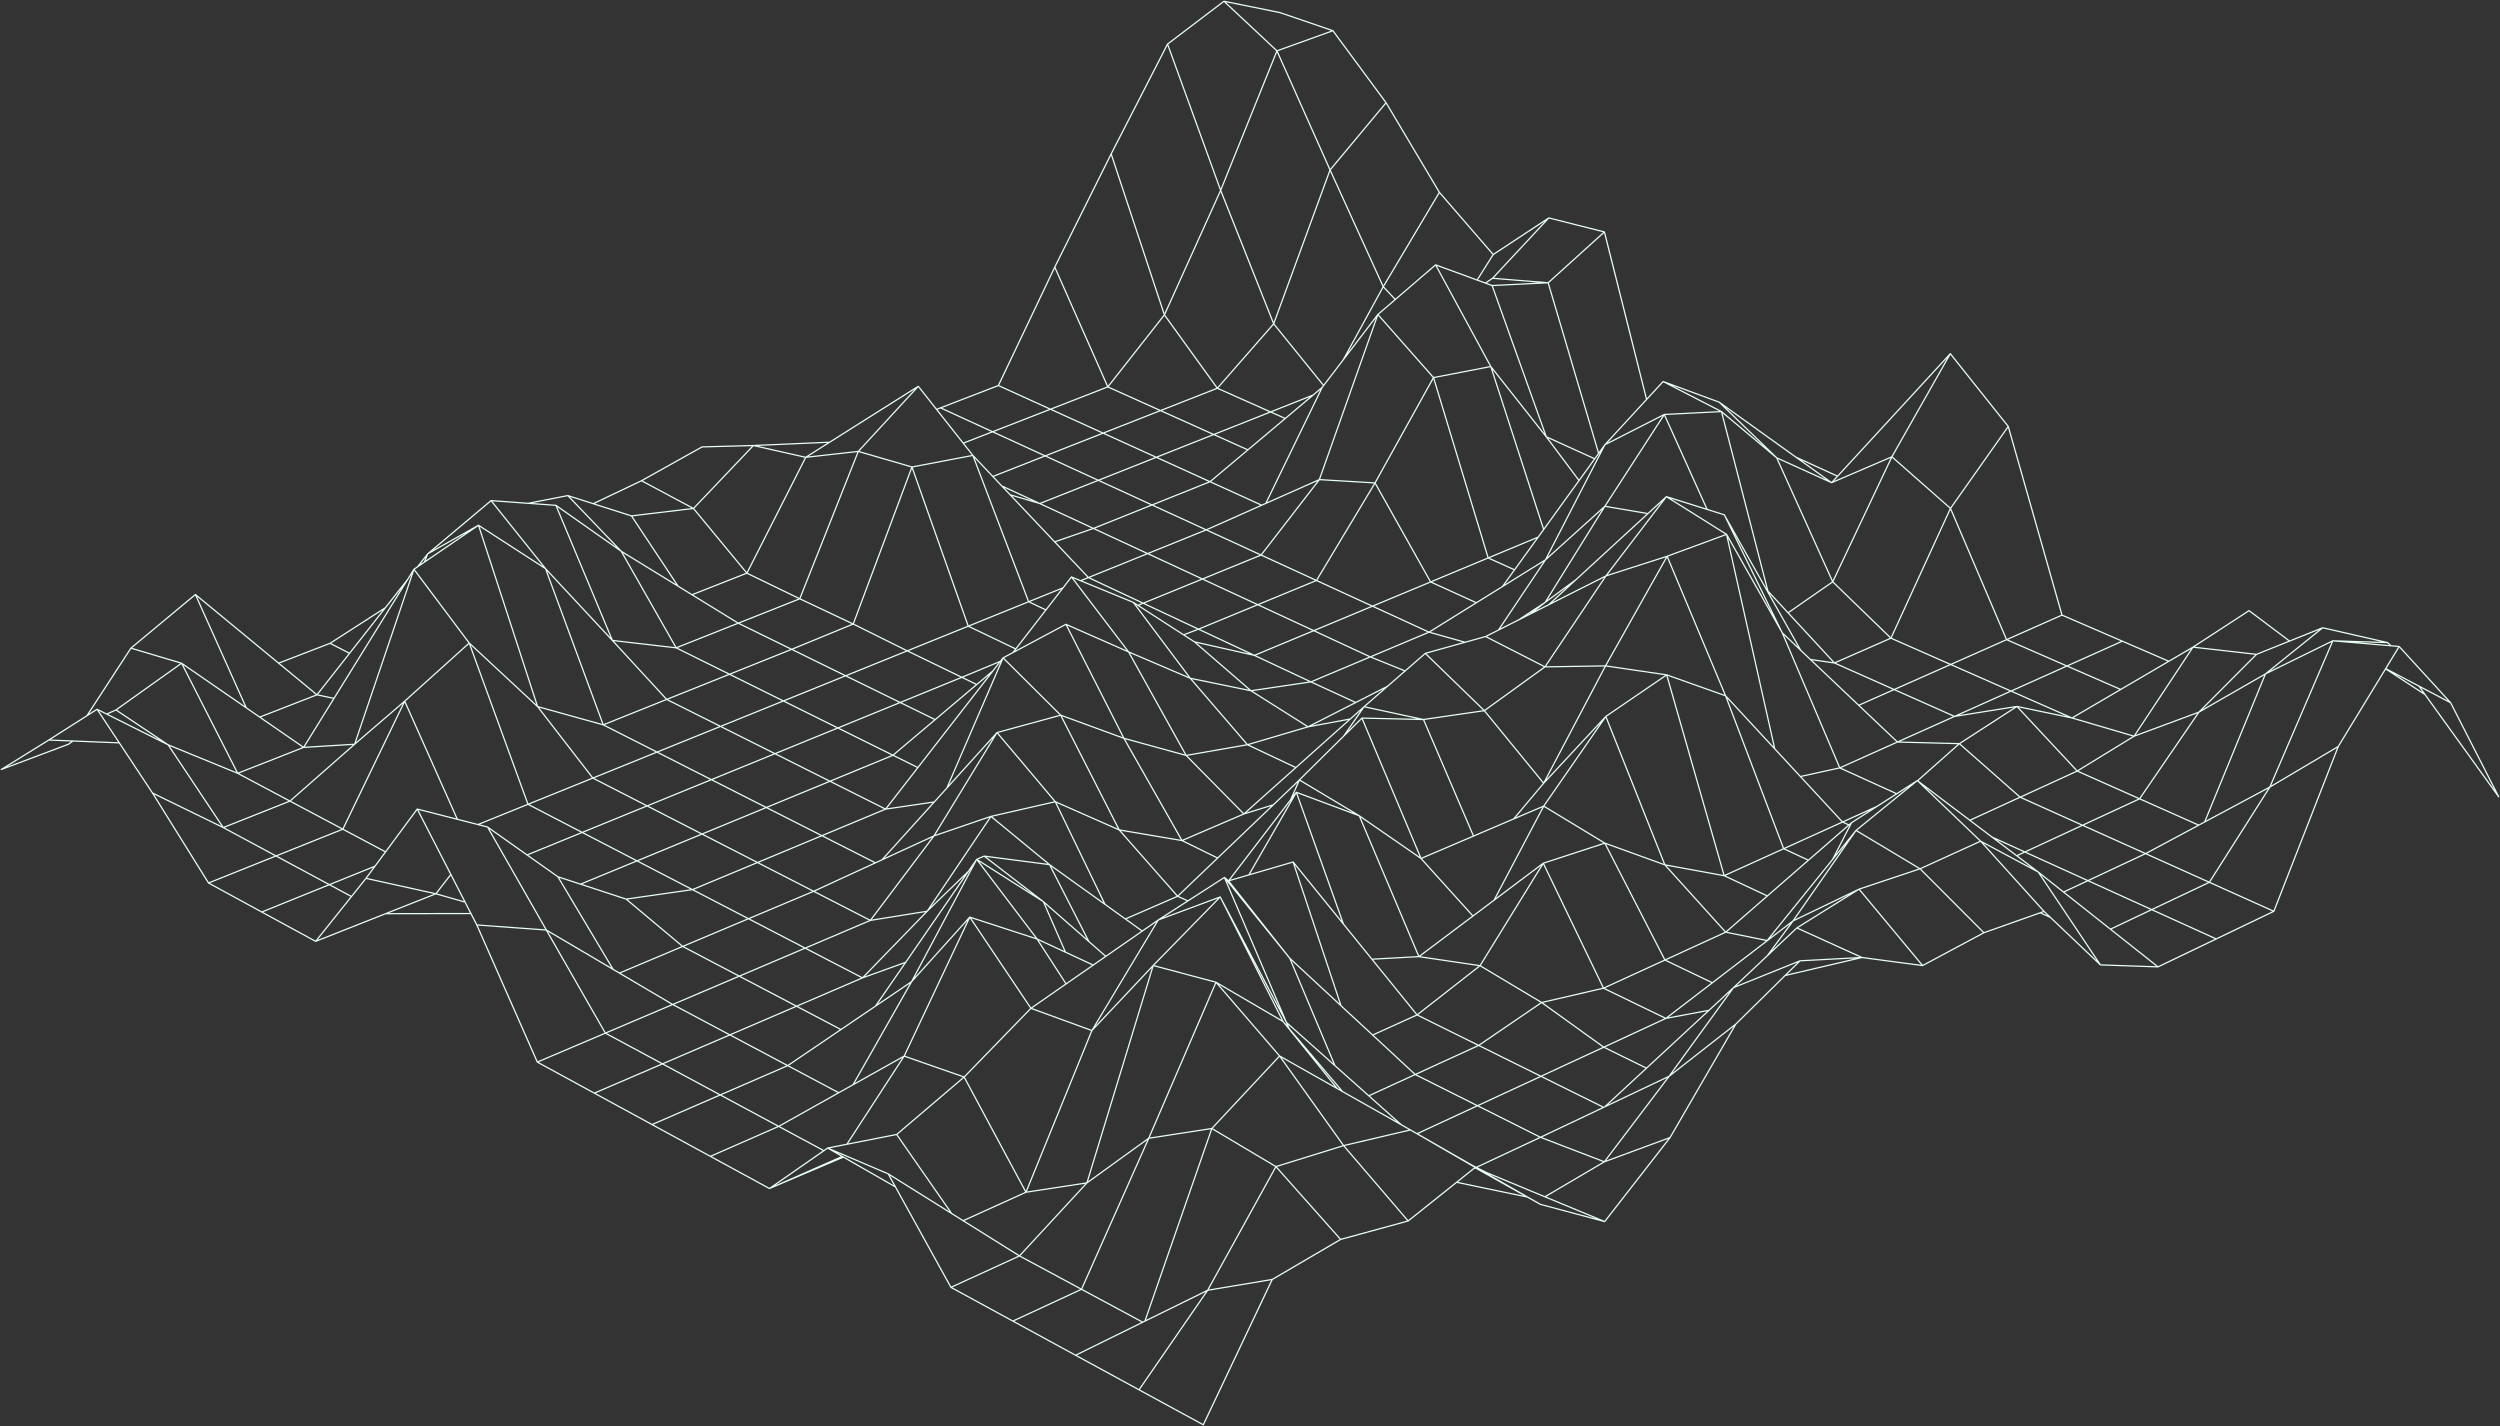 <svg width="2002" height="1142" viewBox="0 0 2002 1142" fill="none" xmlns="http://www.w3.org/2000/svg">
<rect x="0" y="0" width="2002" height="1142" fill="#333333" stroke="none"/>
<path d="M54.768 595.993L58.408 593.39M54.768 595.993L58.381 593.39M54.768 595.993L1 616.222L39.071 592.617L69.632 573.14M69.632 573.14L77.746 567.969L82.875 575.726L82.941 575.825L122.117 635.038L166.982 707.106L209.632 730.336M69.632 573.14L104.831 519.03L156.489 476.09M209.632 730.336L252.766 753.828M209.632 730.336L263.773 708.434M252.766 753.828L293.105 703.374L334.12 647.878L361.041 700.257M252.766 753.828L349.068 715.737M361.041 700.257L349.068 715.737M361.041 700.257L372.42 722.398M372.42 722.398L349.068 715.737M372.42 722.398L381.83 740.708M381.83 740.708L430.28 850.514L616.19 951.767L662.791 919.351L711.294 940.02M381.83 740.708L437.509 744.757M711.294 940.02L761.495 1030.91L861.315 1085.28M711.294 940.02L816.407 1005.74M861.315 1085.28L912.144 1112.96M861.315 1085.28L967.073 1033.26M912.144 1112.96L963.598 1140.98L1018.78 1024.59M912.144 1112.96L967.073 1033.26M1018.78 1024.59L1073.58 992.511M1018.78 1024.59L967.073 1033.26M1073.58 992.511L1127.66 977.731L1166.46 946.756M1073.58 992.511L1021.77 934.213L967.073 1033.26M1166.46 946.756L1181.29 934.921L1181.36 934.861L1181.45 934.909L1233.53 964.441L1285.02 978.232L1337.4 910.937L1390.06 820.065L1429.52 781.183M1166.46 946.756L1223.09 958.591M1429.52 781.183L1441.47 769.411M1429.52 781.183L1491.04 766.756M1429.52 781.183L1390.07 820.062L1337.4 910.952V910.977L1285.02 978.247L1233.55 964.441L1223.1 958.593L1166.47 946.77L1127.67 977.745H1127.65L1073.6 992.529L1018.8 1024.61L963.6 1141L761.5 1030.91L717.1 950.51L674.5 926.062M1429.52 781.183L1491.05 766.773L1539.62 773.224L1588.7 746.944L1633.82 730.954L1642.07 734.745L1682.02 772.697L1728.12 774.278H1728.15L1820.9 729.775L1872.47 597.795L1910.37 535.595L1942 556.228L1942.02 556.253L2001 638.132L1962.47 562.754L1961.92 562.152L1921.27 517.724L1914.67 517.146L1912 514.586L1860.02 502.713L1833.5 513.381L1801.05 489.007M1441.47 769.411L1491.04 766.756M1441.47 769.411L1388.2 790.876M1491.04 766.756L1539.62 773.218L1588.7 746.932L1636.9 729.853M1491.04 766.756L1438.92 743.079M1636.9 729.853L1682.02 772.69M1636.9 729.853L1586.09 673.613L1632.24 698.33L1682.02 772.69M1682.02 772.69L1728.12 774.265L1820.89 729.766L1872.47 597.782L1910.37 535.58L1910.47 535.414L1921.25 517.708M1921.25 517.708L1914.67 517.143M1921.25 517.708L1961.91 562.141L1962.47 562.753L2001 638.121L1937.07 549.403M980.15 1L1022.58 40.736M980.15 1H980.175L1024.97 10.086L1067.4 24.595L1109.97 82.276L1152.67 154.039L1195.77 203.839L1240.22 174.572L1240.28 174.52M980.15 1L934.975 35.313L889.825 123.241L844.65 213.904L799.5 308.735L753.175 326.607L750 327.837L735.375 309.337L664.4 354.117L603.35 356.778L562.225 357.882L513.725 384.966L475.075 403.365L454.725 396.864L422.95 403.064H422.925L393.25 400.905L342.525 443.526L334.3 453.968L331.5 455.875L326.6 463.782L308.675 486.624L264.325 515.163L223.125 531.052L156.5 476.107L104.85 519.029L69.65 573.146L39.075 592.624L1 616.219L54.775 596.013L58.4 593.402H58.425L95.55 594.883L122.125 635.045L167 707.109L252.775 753.846L308.8 731.682L377.15 731.557L381.85 740.719L430.3 850.534L616.2 951.766M1022.58 40.736L977.504 152.44M1022.58 40.736L1065.12 136.091M1022.58 40.735L1067.38 24.586M1318.59 319.905L1284.8 185.737L1240.28 174.52M1240.28 174.52L1195.76 203.823M1240.28 174.52L1240.3 174.521L1284.8 185.741H1284.82L1318.6 319.905L1331.85 305.522L1376.7 322.038H1376.72L1376.8 322.114L1438.2 366.115L1471.52 381.351L1561.82 283.233L1608.22 341.517V341.542L1651.25 492.573L1736.82 529.546L1756.15 518.226L1801.05 489.007M1195.76 203.823L1182.88 224.275M1195.76 203.823L1152.66 154.029L1109.97 82.263L1067.38 24.586L1024.96 10.075L980.158 1L934.974 35.296L889.818 123.23L844.647 213.894L799.497 308.73L749.984 327.83M1065.12 136.091L1109.97 82.264M1019.96 259.307L1065.11 136.09L1107.69 229.608M1107.7 229.609L1117.35 239.847M1107.7 229.609L1152.66 154.03M1107.7 229.609L1075.61 288.226M1075.61 288.226L1058.77 310.28L999.319 360.264M1075.61 288.226L1103.4 251.84L1117.35 239.847M1117.35 239.847L1149.63 212.092M1240.27 174.521L1195.25 222.831L1189.51 226.701M1189.51 226.701L1191.38 227.388L1191.45 227.412L1194.88 228.67L1239.77 226.441M1189.51 226.701L1149.63 212.092M1195.24 222.829L1239.76 226.44M999.319 360.264L971.956 347.955M999.319 360.264L968.998 385.754L925.971 366.201L971.956 347.955M1149.63 212.092L1171.22 251.859L1171.35 252.104L1193.82 293.507L1147.96 302.37L1191.74 446.802L1145.64 466.02M1239.77 226.441L1284.8 185.737M1239.77 226.441L1280.19 363.076M1422.78 366.624L1431.42 385.755L1467.65 465.908M1422.78 366.624L1466.74 386.544L1473.84 383.494L1475.09 382.954L1515.03 365.794M1422.78 366.624L1376.7 322.035M1515.02 365.794L1561.8 283.233M1515.02 365.794L1561.94 407.114M1515.02 365.794L1467.64 465.907M1561.8 283.233L1471.53 381.331L1470.75 382.179L1466.73 386.544L1458.42 380.592L1458.12 380.378L1376.69 322.034L1331.83 305.516M1561.8 283.233L1608.22 341.502L1651.23 492.564L1736.81 529.542M1331.83 305.516L1378.54 329.598M1331.83 305.516L1285.16 356.191M1467.64 465.907L1514.26 511.038L1562.09 532.114M1467.64 465.907L1431.88 490.74M1561.95 407.115L1608.23 341.503M1736.81 529.542L1756.13 518.229L1801.04 489.007M1736.81 529.542L1659.28 574.947M1514.26 511.037L1561.94 407.113L1606.88 512.237M1606.89 512.238L1651.24 492.565M1606.89 512.238L1562.09 532.114M1606.89 512.238L1655.22 533.33M1562.09 532.114L1516.85 552.184L1469.03 530.898M1562.09 532.114L1610.43 553.417L1655.22 533.33M1655.22 533.33L1699.56 513.445M1655.22 533.33L1698.28 552.117M1659.28 574.947L1615.17 565.709L1565.18 573.703M1659.28 574.947L1708.98 589.556L1663.44 617.45M1659.28 574.947L1610.42 553.416L1565.18 573.703M1565.18 573.703L1516.84 552.185L1489.35 564.38L1488.44 564.787M1912 514.588L1860.02 502.698M1860.02 502.698L1807.03 523.992M1860.02 502.698L1814.15 539.674L1868.13 513.152M145.42 531.1L92.867 568.518M145.42 531.1L197.204 566.823M145.42 531.1L104.828 519.029M92.867 568.518L85.463 571.834M92.867 568.518L93.009 568.615L134.628 596.429L87.257 572.734L87.116 572.665L77.738 567.97M383.183 420.623L378.883 423.046L342.504 443.507M383.183 420.623L387.389 423.348L387.531 423.439L436.881 455.388M383.183 420.623L339.905 450.135M339.905 450.135L339.845 450.174L331.477 455.879M339.905 450.135L342.504 443.507M331.477 455.879L326.591 463.768M331.477 455.879L332.119 456.732L339.58 466.685L341.527 469.289L341.734 469.56L375.752 514.946L324.072 561.494L283.986 595.989M331.477 455.879L319.433 491.42L319.394 491.529L318.465 494.278L283.986 595.989M326.591 463.768L308.657 486.604M326.591 463.768L243.136 598.506M243.136 598.506L197.204 566.823M243.136 598.506L190.336 619.261M243.136 598.506L283.986 595.989M197.204 566.823L156.489 476.09M156.489 476.09L253.838 556.4M308.657 486.604L279.937 523.172M308.657 486.604L264.321 515.161M279.937 523.172L264.321 515.161M279.937 523.172L253.838 556.4M253.838 556.4L267.444 559.263M253.838 556.4L207.982 574.254M264.321 515.161L223.119 531.054M505.684 413.135L454.717 396.865L422.914 403.046M543.014 469.421L505.688 413.135L555.333 407.18L513.715 384.962M543.014 469.421L591.22 499.042M543.014 469.421L497.473 441.437M562.216 357.866L513.722 384.961L475.053 403.352M603.331 356.773L555.336 407.18L598.112 458.977L640.468 479.498L683.262 499.708L633.979 519.992L677.194 541.165M603.331 356.773L664.401 354.113M603.331 356.773L562.211 357.866M664.401 354.113L645.219 366.221M664.401 354.113L735.366 309.322M794.856 345.747L753.158 326.599M794.867 345.748L841.228 327.694M841.217 327.695L799.486 308.73M883.385 346.851L841.225 327.694L887.147 309.813L844.643 213.893M929.333 328.789L887.142 309.813L932.461 252.151L889.809 123.23M974.853 310.896L932.465 252.151L977.507 152.439M1019.97 259.308L977.501 152.44L934.965 35.297M1019.97 259.308L974.847 310.897M1019.97 259.308L1059.96 308.715M39.076 592.618L58.385 593.39H58.412L95.549 594.871M178.782 662.713L134.633 596.429L190.336 619.261M190.336 619.261L232.205 641.511M190.346 619.26L145.434 531.1M232.205 641.511L274.536 664.008L221.04 685.443M232.205 641.511L178.783 662.711L221.04 685.443M232.205 641.511L283.986 595.989M342.51 443.506L334.301 453.956M497.473 441.437L476.629 419.706L475.517 418.544L454.721 396.865M497.473 441.437L445.619 404.978L445.196 404.68L445.178 404.667M497.473 441.437L541.475 518.781M445.178 404.667L445.189 404.685L445.393 405.18L490.417 512.865M445.178 404.667L393.24 400.887L342.504 443.507M554.154 476.262L598.12 458.978L645.226 366.221M687.33 361.495L645.221 366.219L603.334 356.773M836.982 365.089L794.861 345.748L771.351 354.901M836.982 365.089L879.541 384.63M836.982 365.089L795.053 381.571M771.351 354.901L779.079 364.685M771.351 354.901L735.366 309.322M836.976 365.089L883.377 346.852M929.325 328.789L883.373 346.851L925.96 366.201L879.535 384.628L922.531 404.371L875.619 423.17M971.95 347.957L929.33 328.79L974.847 310.897M974.847 310.897L1017.49 329.882M122.123 635.039L178.79 662.713M221.04 685.443L263.77 708.434M436.888 455.388L415.941 429.231L415.815 429.071L415.671 428.893L393.246 400.887M483.072 580.453L436.879 455.387L490.412 512.865M430.502 565.831L483.08 580.454M430.502 565.831L375.756 514.947L422.823 644.083M430.502 565.831L474.747 623.073L382.738 660.298M430.502 565.831L383.187 420.623M483.08 580.454L533.891 560.096M483.08 580.454L526.141 602.281L474.75 623.074L518.223 645.369M533.891 560.096L490.42 512.866L541.481 518.782M533.891 560.096L577.003 581.7L526.137 602.281L569.667 624.346M533.891 560.096L584.186 539.943M584.186 539.943L541.478 518.782L591.223 499.042M584.186 539.943L627.35 561.328M584.186 539.943L633.976 519.991M633.97 519.992L591.215 499.042L640.46 479.499L687.32 361.496M779.079 364.685L795.053 381.571M779.079 364.685L730.299 373.968L687.328 361.497L735.366 309.322M795.053 381.571L802.162 389.083M802.162 389.083L871.627 462.496M802.162 389.083L832.658 403.23M832.652 403.232L808.891 396.199M875.626 423.17L832.66 403.232L879.544 384.629M971.956 347.955L1017.5 329.882M1029.24 335.11L1017.5 329.881L1051.51 316.387M166.977 707.106L221.036 685.445M308.763 682.195L274.545 664.01L324.079 561.495L366.251 656.084M366.251 656.084L390.429 662.263L422.084 684.648M366.251 656.084L334.125 647.878M677.194 541.165L720.872 562.563M677.194 541.165L726.533 521.198M726.538 521.198L683.266 499.709L730.303 373.968L775.383 501.435M726.538 521.198L770.26 542.386L801.143 529.549M726.538 521.198L775.383 501.435M775.383 501.435L851.298 470.722M775.383 501.435L813.432 519.669M875.619 423.17L919.035 443.313L871.625 462.495M875.619 423.17L844.574 433.91M1010.4 404.571L968.993 385.755L922.533 404.372L965.979 424.32L1010.4 404.571ZM1010.4 404.571L1056.53 384.072M281.447 717.945L263.764 708.433L300.275 693.659M620.59 603.541L577.006 581.699L627.357 561.328M620.59 603.541L569.672 624.347L613.68 646.654M620.59 603.541L664.649 625.619M620.59 603.541L670.989 582.948M670.98 582.947L627.348 561.328L677.188 541.163M720.872 562.563L748.875 576.281M720.872 562.563L770.257 542.387L782.183 548.164M837.589 488.434L823.739 481.869L779.076 364.684M1009.88 444.476L965.984 424.32L919.037 443.314L962.907 463.669L915.463 483.055M466.239 666.608L422.826 644.084M466.225 666.607L518.21 645.368M562.178 667.907L518.227 645.368L569.675 624.346M670.989 582.948L715.101 604.801M670.989 582.948L720.879 562.564M715.101 604.801L735.034 614.678M715.101 604.801L664.652 625.62L709.198 647.942M915.457 483.056L871.62 462.496L865.355 465.03M1007.25 484.241L962.914 463.669L1009.89 444.475M1009.89 444.475L1054.25 464.846M1009.89 444.475L1056.54 384.072M1056.53 384.072L1101.13 386.723L1147.95 302.37L1103.39 251.84L1056.53 384.072ZM293.109 703.374L349.071 715.738M510.134 689.385L466.236 666.607L422.084 684.648M422.084 684.648L446.769 702.104L501.417 720.006M510.121 689.385L562.161 667.907M510.121 689.385L554.505 712.415M510.121 689.385L464.896 708.046M606.616 690.701L562.172 667.908L613.677 646.654M606.616 690.701L554.516 712.415L599.401 735.705M606.616 690.701L651.555 713.745M606.616 690.701L658.171 669.208L613.677 646.654M613.677 646.654L664.646 625.62M959.768 503.834L915.465 483.057L911.273 484.767M911.273 484.767L907.607 482.401L858.031 462.016M911.273 484.767L956.474 513.97L1004.54 524.831M959.76 503.834L1007.23 484.242M1052.04 505.03L1007.24 484.241L1054.24 464.845M1052.04 505.03L1097.33 526.042M1052.04 505.03L1099.07 485.427L1054.24 464.845M1054.24 464.845L1101.13 386.723L1145.63 466.019M1236.17 424.024L1193.82 293.507L1238.25 349.766M1264.5 384.795L1238.25 349.766M1238.25 349.766L1194.88 228.67M1238.25 349.766L1277.06 367.408M546.696 757.902L501.42 720.006L554.521 712.416M546.696 757.902L592.03 781.704L538.695 804.394L584.491 828.731M546.696 757.902L496.019 779.241M651.555 713.745L599.398 735.706L644.792 759.259L592.025 781.705L637.879 805.783L584.486 828.732L630.811 853.353M651.555 713.745L696.997 737.051M701.067 690.957L658.168 669.208L709.189 647.942L748.186 642.204M858.031 462.016L811.156 522.604M858.031 462.016L903.769 522.031L862.876 504.02L862.726 503.954L862.723 503.951L853.61 499.938M811.156 522.604L803.261 526.819M811.156 522.604L853.61 499.938M1004.54 524.83L959.764 503.832L947.826 508.385M1049.8 546.055L1004.54 524.831L1052.05 505.031M1097.33 526.042L1125.22 537.287M1097.33 526.042L1049.8 546.055L1085.68 562.555M1097.33 526.042L1144.38 506.231L1173.23 514.319M1144.38 506.232L1099.08 485.427L1145.64 466.02M1145.64 466.02L1182.3 482.679M1231.76 430.115L1191.73 446.801L1212.85 456.302M437.509 744.757L484.777 827.329M437.509 744.757L390.424 662.262M484.777 827.329L430.277 850.514M484.777 827.329L530.515 851.932M484.777 827.329L538.691 804.395M546.684 757.901L599.394 735.705M696.997 737.051L742.453 729.723L690.696 783.08M696.997 737.051L747.927 669.388M853.61 499.938L900.03 591.233L849.408 572.706L896.241 664.595M803.261 526.819L801.143 529.549M803.261 526.819L802.291 529.072L802.171 529.347L758.219 631.11M801.143 529.549L800.894 529.869L709.193 647.941M949.863 604.945L903.83 522.146L903.764 522.031L904.031 522.143L953.15 543.156L907.601 482.401M998.978 596.364L953.158 543.155L1001.79 553.156L956.478 513.97M998.978 596.364L1047.53 582.036M998.978 596.364L1037.74 614.665M1047.51 582.037L1001.78 553.157L1049.79 546.055M1085.68 562.555L1111.15 549.551M1085.68 562.555L1047.52 582.038L1081.34 575.762M1125.22 537.287L1141.38 523.204L1173.23 514.319M1125.22 537.287L1111.15 549.551M1173.23 514.319L1189.7 509.725L1215.91 496.52M538.684 804.394L437.504 744.756M690.696 783.08L644.789 759.259L696.994 737.052M690.696 783.08L637.875 805.782L673.437 824.457M690.696 783.08L725.3 770.593M793.55 653.765L747.922 669.389M747.922 669.389L706.898 688.272L706.282 688.553L651.547 713.747M747.922 669.389L798.413 586.635M849.412 572.706L798.423 586.635M798.423 586.635L758.219 631.11M798.423 586.635L845.088 642.01L793.557 653.765M758.219 631.11L706.293 688.552M849.404 572.706L805.188 528.737L804.74 528.294L804.569 528.122L803.256 526.819M946.535 673.117L948.099 673.882L975.103 687.114M946.535 673.117L900.033 591.232L949.871 604.944M946.535 673.117L896.245 664.594M946.535 673.117L996.11 651.81M998.975 596.364L949.867 604.944L996.105 651.809L1037.74 614.665M1144.37 506.232L1237.61 448.322L1278.62 368.868L1278.93 368.259L1285.16 356.191M1285.16 356.191L1332.76 331.909L1378.54 329.598M1285.17 356.191L1203.17 469.717M1422.77 366.624L1378.54 329.598M475.941 875.387L530.509 851.933M576.776 876.823L530.512 851.933L584.484 828.733M630.811 853.353L576.781 876.821L623.587 902.003M630.811 853.353L671.667 875.065M725.3 770.593L782.125 688.153M725.3 770.593L701.098 805.707M775.508 697.757L742.455 729.724L793.557 653.765M793.557 653.765L840.481 692.389M884.866 724.196L845.092 642.01L896.245 664.594M884.866 724.196L914.732 745.602M884.866 724.196L840.487 692.39L788.119 685.566M896.245 664.594L943.047 717.737M1262.1 464.155L1237.88 482.003L1237.4 482.356L1215.91 496.52M1215.91 496.52L1225.28 491.801L1225.29 491.798L1286.02 461.21M1225.28 491.798L1237.39 482.355L1283.02 408.9L1283.1 408.77L1285.18 405.415M1285.19 405.415L1237.62 448.321L1220.86 473.361L1220.24 474.285L1200 504.529M1319.66 411.287L1300.35 407.999L1298.71 407.718L1290.74 406.363L1289.33 406.122L1287.82 405.866L1285.19 405.416L1302.12 379.26L1302.35 378.904L1324.25 345.06L1324.73 344.315L1332.76 331.909L1367.06 407.935M1367.06 407.935L1380.83 412.255M1367.06 407.935L1334.45 397.704L1382.64 427.922L1422.02 497.54L1422.04 497.579L1422.05 497.603L1427.22 506.732M522.143 900.55L576.773 876.822M788.119 685.566L811.393 703.471L811.7 703.71L835.552 722.059M788.119 685.566L782.133 688.155M1111.15 549.551L1092.59 565.73L1092.35 565.942L1081.34 575.762M1081.34 575.762L1037.74 614.665M568.891 926.009L623.581 902.004L659.753 921.463M729.996 786.116L630.805 853.354M730.004 786.115L782.128 688.153M730.004 786.115L776.582 734.421L830.482 751.967L853.733 787.913M730.004 786.115L683.139 868.636M885.528 765.861L835.552 722.059M835.552 722.059L782.133 688.155M835.552 722.059L853.232 762.518M782.133 688.155L783.53 690.004L784.485 691.262L830.489 751.968L853.232 762.518M853.232 762.518L875.089 772.658L875.474 772.836M1040.55 624.572L1048.42 629.281L1048.83 629.522L1088.5 653.259L1137.96 687.474L1236.2 645.524M1040.55 624.572L1033.57 640.398M1040.55 624.572L943.041 717.737M1040.55 624.572L1090.63 575.043L1092.13 575.076L1139.92 576.184M1139.91 576.184L1092.34 565.942L1076 589.503M1179.99 669.527L1139.93 576.184L1188.67 569.088L1156.13 537.516L1156.11 537.501L1141.38 523.204M1212.15 655.792L1236.16 627.207L1188.66 569.089L1237.21 534.024L1197.87 513.906L1197.29 513.611L1189.69 509.725M1286.01 461.21L1237.21 534.023L1285.69 533.245L1236.16 627.206L1285.94 573.731L1334.69 540.425M1335.04 445.456L1286.02 461.211L1334.44 397.705L1240.16 484.307M1441.98 520.725L1427.22 506.732M1441.98 520.725L1449.77 528.113M1441.98 520.725L1380.83 412.255M1380.83 412.255L1427.22 506.732M1427.22 506.732L1473.3 614.912L1518.92 635.642M1449.77 528.113L1469.03 530.898M1449.77 528.113L1519.48 594.204M1469.02 530.898L1414.43 471.867M1469.03 530.898L1514.27 511.038M724.067 845.703L623.578 902.005M724.076 845.702L776.585 734.42L825.575 807.45L853.736 787.913L854.082 787.672L875.349 772.919L875.47 772.834L927.498 736.74M927.498 736.74L951.305 721.429M927.498 736.74L901.579 779.934L901.546 779.991L874.389 825.25L876.459 823.054L876.792 822.701L877.051 822.43L923.484 773.167M927.498 736.74L976.543 718.485L977.147 718.262M951.305 721.429L943.044 717.739L901.205 735.913M951.305 721.429L980.52 702.64L983.822 705.383M983.822 705.383L983.842 705.376M983.822 705.383L983.828 705.396L997.362 722.502L997.551 722.743L1032.85 767.36L1073.89 805.406M1038.12 634.458L1033.8 640.105L1033.57 640.398L983.842 705.376M983.842 705.376L1000.09 700.632M1038.11 634.458L1088.49 653.259M1179.56 733.545L1137.96 687.474L1090.63 575.043M1334.7 540.425L1285.71 533.245L1335.05 445.456M718.055 908.49L662.797 919.35L672.58 924.962L717.091 950.503M616.185 951.767L675.422 926.601M772.089 862.476L718.051 908.49L762.074 971.766M772.078 862.477L724.064 845.703L678.178 916.326M1134.8 812.743L1075.86 740.033M1075.86 740.033L1035.53 690.281M1075.86 740.033L1038.12 634.458L1000.09 700.632M1035.53 690.281L1000.09 700.632M1035.53 690.281L1073.89 805.406M1073.89 805.406L1133.31 860.47M1136.26 766.066L1088.5 653.261M1136.26 766.064L1178.74 734.16L1179.56 733.545L1235.85 691.269L1285.15 675.177L1236.21 645.524L1285.95 573.731L1333.21 692.554M1381.84 557.18L1334.69 540.424L1380.72 701.246L1415.31 717.468M1381.84 557.18L1428.36 679.646M1381.84 557.18L1335.03 445.455L1373.41 431.318L1374.19 431.028L1382.63 427.921L1421.21 599.676M1441.75 621.848L1473.29 614.912L1519.47 594.204M1565.19 573.705L1519.48 594.205L1569.07 595.523L1615.17 565.71L1663.44 617.45M1030.15 818.722L1032.31 823.703M1030.15 818.722L982.609 707.552L982.453 707.181L982.435 707.144L980.512 702.64L983.279 706.064L983.294 706.082L1032.84 767.359L1069.04 853.374M1030.15 818.722L977.143 718.262M1134.79 812.742L1185.22 773.314M1235.84 691.269L1185.22 773.313L1136.25 766.064L1098.63 768.124M1333.28 768.795L1285.14 675.178L1333.2 692.555M1333.28 768.795L1284.09 791.345M1333.28 768.795L1381.95 746.486M1333.28 768.795L1371.25 786.991M1333.21 692.554L1380.72 701.247L1475.51 658.271M1333.21 692.554L1381.96 746.486L1415.14 753.181M1475.51 658.271L1480.64 660.624M1475.51 658.271L1503.13 645.751M1475.51 658.271L1381.85 557.181M761.498 1030.91L816.411 1005.74M915.084 1058.82L816.4 1005.74L870.414 947.253M870.414 947.253L871.108 946.754L919.897 911.525M870.414 947.253L821.585 954.744L771.303 977.54M870.414 947.253L917.229 793.658L917.616 792.394L923.476 773.167M1075.11 874.118L1032.31 823.703M1032.31 823.703L1027.48 818.019M1027.48 818.019L983.081 730.031L981.891 727.666L977.143 718.262M1027.48 818.019L973.778 786.577L924.223 773.363L923.48 773.167L935.184 761.192L935.716 760.646L977.143 718.262M1133.3 860.47L1184.11 837.177M1133.3 860.47L1183.17 885.459M1133.3 860.47L1096.13 877.512M1184.11 837.177L1134.79 812.743L1099.21 828.874M1184.11 837.177L1234 861.894M1184.11 837.177L1233.84 803.285L1234.54 802.805L1185.23 773.314M1284.28 838.589L1235.43 803.445L1234.54 802.806L1284.09 791.345M1284.28 838.589L1234 861.893L1284.18 886.756M1284.28 838.589L1318.53 855.369M1284.28 838.589L1334.02 815.533M1284.09 791.345L1334.02 815.533M1284.1 791.342L1235.84 691.269M1617.74 638.398L1569.06 595.522L1535.58 625.215M1617.74 638.398L1667.69 660.862M1617.74 638.398L1577.44 656.874M1617.75 638.399L1663.45 617.45L1713.39 639.681M1760.87 570.292L1708.99 589.555L1756.14 518.23L1807.03 523.992L1760.87 570.292ZM1760.87 570.292L1713.38 639.681M1760.87 570.292L1814.15 539.674M811.107 1057.93L866.068 1032.45L919.908 911.525M919.908 911.525L970.441 903.693M919.908 911.525L973.782 786.577L1024.7 845.621M1183.17 885.459L1233.62 910.741L1284.77 930.369M1183.17 885.459L1134.78 907.889M1183.18 885.459L1234.01 861.894M1334.02 815.533L1368.58 809.039M1368.58 809.039L1388.2 790.876M1368.58 809.039L1285.1 886.319M1535.41 625.082L1535.59 625.214L1632.24 698.329L1728.13 774.264M1535.41 625.082L1482.72 658.811L1415.31 717.468M1535.41 625.082L1486.3 664.998M1535.41 625.082L1586.09 673.612M1415.31 717.468L1381.96 746.485M1621.51 682.265L1595.18 670.3M1621.51 682.265L1614.99 685.287M1621.51 682.265L1672.02 705.217M1621.53 682.266L1667.7 660.864M1667.69 660.862L1718.19 683.574M1667.69 660.862L1713.38 639.681M1718.19 683.574L1672.03 705.218M1718.19 683.574L1769.25 706.542L1723.1 728.425L1672.02 705.217M1713.38 639.681L1760.76 660.776M1181.9 934.869L1185.62 937.002M1181.9 934.869L1182.21 934.843L1190.31 938.948M1181.9 934.869L1129.47 904.842L1024.7 845.62L970.443 903.692L1021.77 934.211L1075.97 917.416M1185.62 937.002L1190.31 938.948M1185.62 937.002L1233.53 964.441L1181.79 935.415M1181.79 935.415L1181.15 935.039M1181.79 935.415L1180.56 935.507M1182.21 934.842L1179.06 933.246M1182.2 934.842L1233.62 910.74M1488.75 712.027L1435.89 737.445L1415.31 753.217L1414.78 753.621L1334.03 815.534M1486.3 664.998L1435.88 737.443L1415.25 765.383M1486.3 664.998L1415.14 753.179L1414.78 753.62M1672.02 705.217L1652.49 714.37M1075.96 917.416L1104.83 910.628L1105.89 910.381L1129.46 904.842L1181.36 934.86M1075.96 917.416L1024.69 845.62M1075.96 917.416L1127.65 977.73M1284.78 930.369L1336.6 861.894M1284.78 930.369L1337.41 910.936M1284.78 930.369L1237.18 958.386M1336.6 861.894L1335.62 862.352L1335.41 862.455L1334.19 863.037L1233.63 910.74M1336.6 861.894L1390.06 820.065M1336.6 861.894L1388.2 790.876M1388.2 790.876L1415.25 765.383M1537.59 695.729L1521.55 686.119L1521.27 685.95L1486.29 664.998M1537.59 695.729L1545.34 703.489L1546.16 704.313L1588.7 746.932M1537.59 695.729L1547.31 691.298L1547.33 691.289L1586.09 673.613M1537.59 695.729L1488.74 712.026L1439.42 742.768L1438.92 743.079M1438.92 743.079L1415.25 765.383M1820.89 729.765L1769.25 706.541L1817.68 630.292M1817.68 630.292L1872.47 597.782M1817.68 630.292L1868.12 513.151M1817.69 630.292L1765.48 658.25M1765.48 658.25L1718.2 683.573M1765.48 658.25L1814.16 539.673M1868.13 513.152L1911.99 514.588L1914.67 517.143M1868.13 513.152L1913.78 517.068L1914.08 517.095L1914.67 517.143M1285.02 978.231L1190.31 938.948M1539.62 773.219L1488.73 712.027M1774.75 751.896L1723.09 728.427L1690.03 744.103M308.783 731.675L377.133 731.551M490.998 776.287L446.762 702.105M795.248 537.131L715.092 604.8M871.948 753.97L840.473 692.389M916.85 1057.96L970.434 903.692M1019.72 644.478L996.107 651.809M1013.63 403.144L1058.77 310.281M1070.85 871.705L1027.49 818.019M1122.17 900.724L1030.15 818.721M1196.42 720.884L1236.21 645.525M1415.74 473.275L1378.55 329.598M1448.2 688.851L1428.36 679.646M1467.54 688.241L1482.72 658.811M1471.54 381.332L1438.2 366.097M1633.8 730.955L1642.07 734.747M1833.48 513.362L1801.05 489.007M1910.37 535.579L1942.01 556.239M1910.46 535.414L1937.07 549.403M1937.07 549.403L1962.47 562.753M616.2 951.766L659.775 921.469L662.8 919.36L672.6 924.983L674.5 926.062M616.2 951.766L674.5 926.062M821.588 954.745L772.084 862.476L825.569 807.45L874.385 825.25L874.272 825.525L821.588 954.745Z" vector-effect="non-scaling-stroke"  stroke="#E8FFF3" stroke-linecap="round" stroke-linejoin="round"/>
</svg>
